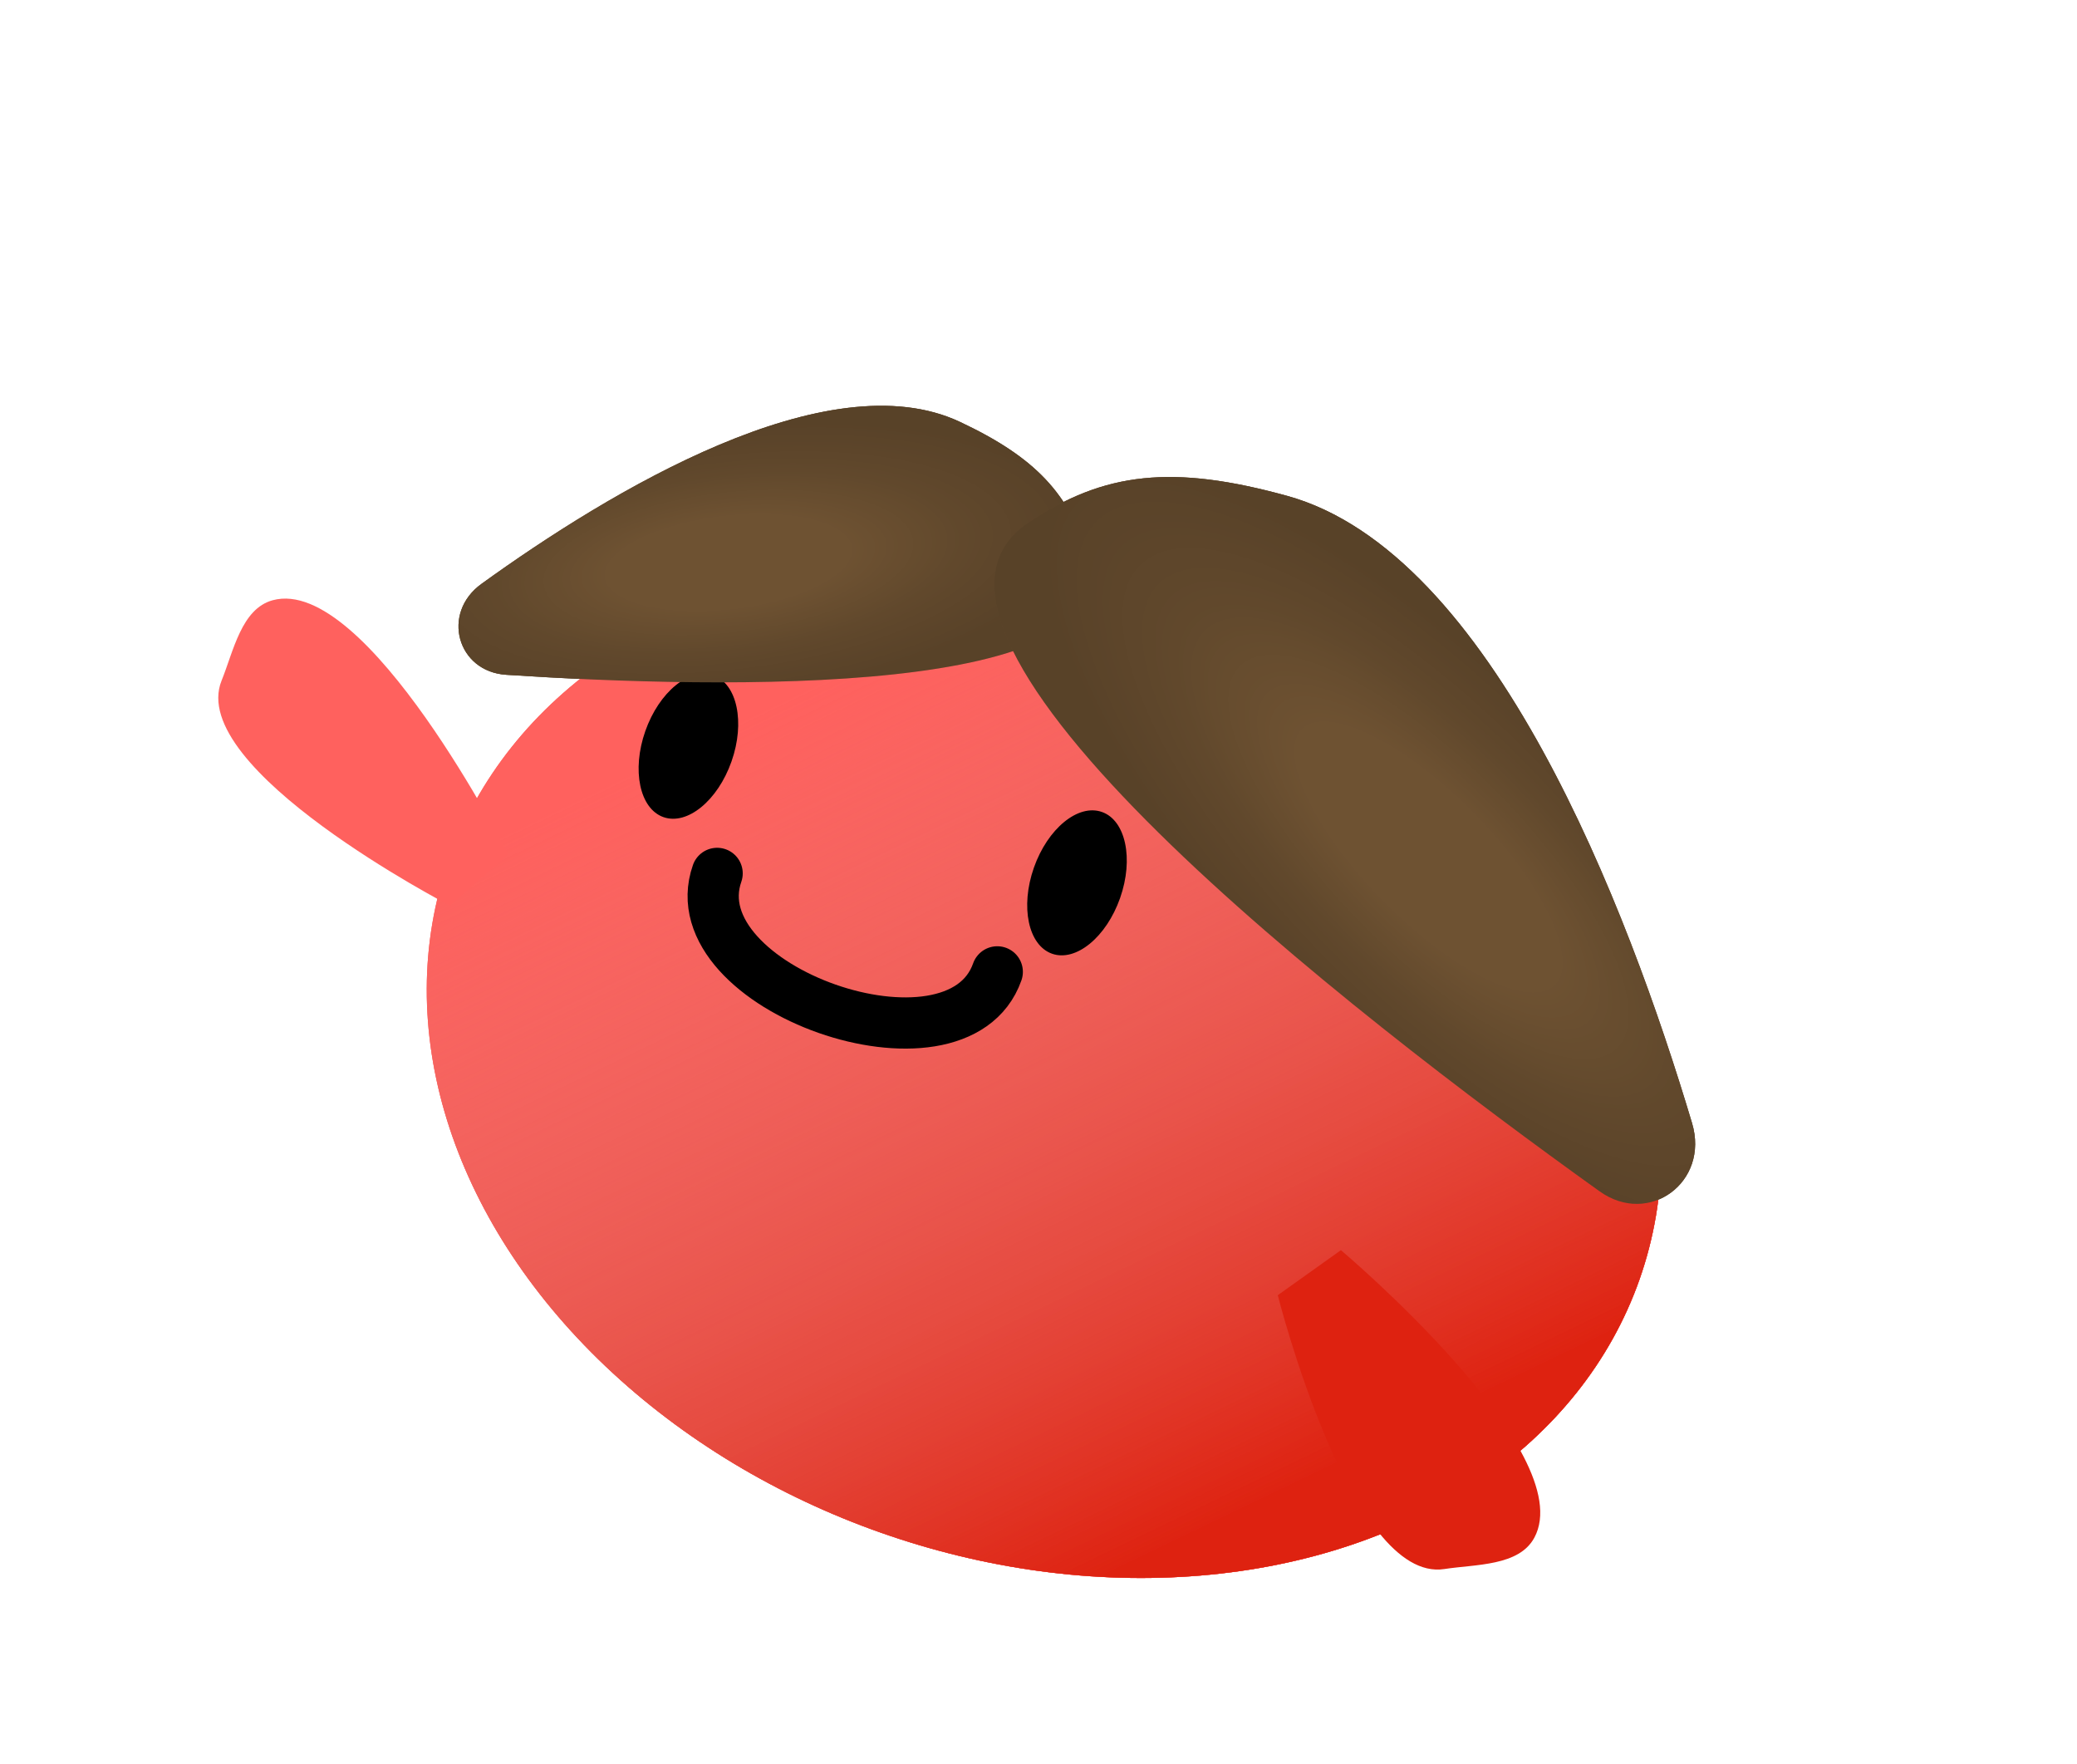 <svg width="365" height="310" viewBox="0 0 365 310" fill="none" xmlns="http://www.w3.org/2000/svg">
<g filter="url(#filter0_d_936_7676)">
<ellipse cx="178.482" cy="177.995" rx="110.925" ry="86.229" transform="rotate(19.364 178.482 177.995)" fill="#FF615E"/>
<ellipse cx="178.482" cy="177.995" rx="110.925" ry="86.229" transform="rotate(19.364 178.482 177.995)" fill="url(#paint0_linear_936_7676)"/>
</g>
<ellipse cx="120.978" cy="131.128" rx="8.031" ry="13.202" transform="rotate(19.364 120.978 131.128)" fill="black"/>
<ellipse cx="189.265" cy="155.128" rx="8.031" ry="13.202" transform="rotate(19.364 189.265 155.128)" fill="black"/>
<path d="M126.025 153.467C118.937 173.636 168.166 190.938 175.255 170.769" stroke="black" stroke-width="9" stroke-linecap="round"/>
<g filter="url(#filter1_d_936_7676)">
<path d="M168.697 62.132C181.941 68.364 187.98 74.764 191.387 86.176C198.696 110.657 126.837 109.059 88.956 106.571C80.33 106.005 77.477 95.743 84.611 90.593C107.131 74.337 145.452 51.194 168.697 62.132Z" fill="#6E5232"/>
<path d="M168.697 62.132C181.941 68.364 187.98 74.764 191.387 86.176C198.696 110.657 126.837 109.059 88.956 106.571C80.33 106.005 77.477 95.743 84.611 90.593C107.131 74.337 145.452 51.194 168.697 62.132Z" fill="url(#paint1_radial_936_7676)" fill-opacity="0.2"/>
</g>
<g filter="url(#filter2_d_936_7676)">
<path d="M226.166 75.121C206.144 69.609 194.039 70.868 180.689 79.854C151.414 99.558 237.448 166.083 281.115 197.335C289.777 203.534 300.453 195.722 297.35 185.341C286.105 147.729 262.272 85.062 226.166 75.121Z" fill="#6E5232"/>
<path d="M226.166 75.121C206.144 69.609 194.039 70.868 180.689 79.854C151.414 99.558 237.448 166.083 281.115 197.335C289.777 203.534 300.453 195.722 297.35 185.341C286.105 147.729 262.272 85.062 226.166 75.121Z" fill="url(#paint2_radial_936_7676)" fill-opacity="0.2"/>
</g>
<g filter="url(#filter3_d_936_7676)">
<ellipse cx="178.482" cy="177.995" rx="110.925" ry="86.229" transform="rotate(19.364 178.482 177.995)" fill="#FF615E"/>
<ellipse cx="178.482" cy="177.995" rx="110.925" ry="86.229" transform="rotate(19.364 178.482 177.995)" fill="url(#paint3_linear_936_7676)"/>
</g>
<ellipse cx="120.978" cy="131.128" rx="8.031" ry="13.202" transform="rotate(19.364 120.978 131.128)" fill="black"/>
<ellipse cx="189.265" cy="155.128" rx="8.031" ry="13.202" transform="rotate(19.364 189.265 155.128)" fill="black"/>
<path d="M126.025 153.467C118.937 173.636 168.166 190.938 175.255 170.769" stroke="black" stroke-width="9" stroke-linecap="round"/>
<g filter="url(#filter4_d_936_7676)">
<path d="M168.697 62.132C181.941 68.364 187.98 74.764 191.387 86.176C198.696 110.657 126.837 109.059 88.956 106.571C80.33 106.005 77.477 95.743 84.611 90.593C107.131 74.337 145.452 51.194 168.697 62.132Z" fill="#6E5232"/>
<path d="M168.697 62.132C181.941 68.364 187.98 74.764 191.387 86.176C198.696 110.657 126.837 109.059 88.956 106.571C80.33 106.005 77.477 95.743 84.611 90.593C107.131 74.337 145.452 51.194 168.697 62.132Z" fill="url(#paint4_radial_936_7676)" fill-opacity="0.2"/>
</g>
<g filter="url(#filter5_d_936_7676)">
<path d="M226.166 75.121C206.144 69.609 194.039 70.868 180.689 79.854C151.414 99.558 237.448 166.083 281.115 197.335C289.777 203.534 300.453 195.722 297.35 185.341C286.105 147.729 262.272 85.062 226.166 75.121Z" fill="#6E5232"/>
<path d="M226.166 75.121C206.144 69.609 194.039 70.868 180.689 79.854C151.414 99.558 237.448 166.083 281.115 197.335C289.777 203.534 300.453 195.722 297.35 185.341C286.105 147.729 262.272 85.062 226.166 75.121Z" fill="url(#paint5_radial_936_7676)" fill-opacity="0.2"/>
</g>
<g filter="url(#filter6_d_936_7676)">
<path d="M271.632 266.198C268.92 271.209 261.34 270.849 255.83 271.7C239.301 274.254 226.55 223.582 226.55 223.582L237.646 215.671C237.646 215.671 279.767 251.165 271.632 266.198Z" fill="#DE2210"/>
</g>
<g filter="url(#filter7_d_936_7676)">
<path d="M49.924 101.468C44.425 102.958 43.035 110.418 40.942 115.585C34.663 131.087 81.056 155.127 81.056 155.127L91.303 146.143C91.303 146.143 66.423 97 49.924 101.468Z" fill="#FF615E"/>
</g>
<defs>
<filter id="filter0_d_936_7676" x="63.869" y="87.593" width="239.225" height="200.804" filterUnits="userSpaceOnUse" color-interpolation-filters="sRGB">
<feFlood flood-opacity="0" result="BackgroundImageFix"/>
<feColorMatrix in="SourceAlpha" type="matrix" values="0 0 0 0 0 0 0 0 0 0 0 0 0 0 0 0 0 0 127 0" result="hardAlpha"/>
<feOffset dx="5" dy="10"/>
<feGaussianBlur stdDeviation="5.55"/>
<feComposite in2="hardAlpha" operator="out"/>
<feColorMatrix type="matrix" values="0 0 0 0 0 0 0 0 0 0 0 0 0 0 0 0 0 0 0.25 0"/>
<feBlend mode="normal" in2="BackgroundImageFix" result="effect1_dropShadow_936_7676"/>
<feBlend mode="normal" in="SourceGraphic" in2="effect1_dropShadow_936_7676" result="shape"/>
</filter>
<filter id="filter1_d_936_7676" x="70.07" y="59.299" width="132.334" height="71.1" filterUnits="userSpaceOnUse" color-interpolation-filters="sRGB">
<feFlood flood-opacity="0" result="BackgroundImageFix"/>
<feColorMatrix in="SourceAlpha" type="matrix" values="0 0 0 0 0 0 0 0 0 0 0 0 0 0 0 0 0 0 127 0" result="hardAlpha"/>
<feOffset dy="12"/>
<feGaussianBlur stdDeviation="5.25"/>
<feComposite in2="hardAlpha" operator="out"/>
<feColorMatrix type="matrix" values="0 0 0 0 0 0 0 0 0 0 0 0 0 0 0 0 0 0 0.25 0"/>
<feBlend mode="normal" in2="BackgroundImageFix" result="effect1_dropShadow_936_7676"/>
<feBlend mode="normal" in="SourceGraphic" in2="effect1_dropShadow_936_7676" result="shape"/>
</filter>
<filter id="filter2_d_936_7676" x="164.24" y="71.816" width="144.158" height="150.221" filterUnits="userSpaceOnUse" color-interpolation-filters="sRGB">
<feFlood flood-opacity="0" result="BackgroundImageFix"/>
<feColorMatrix in="SourceAlpha" type="matrix" values="0 0 0 0 0 0 0 0 0 0 0 0 0 0 0 0 0 0 127 0" result="hardAlpha"/>
<feOffset dy="12"/>
<feGaussianBlur stdDeviation="5.25"/>
<feComposite in2="hardAlpha" operator="out"/>
<feColorMatrix type="matrix" values="0 0 0 0 0 0 0 0 0 0 0 0 0 0 0 0 0 0 0.25 0"/>
<feBlend mode="normal" in2="BackgroundImageFix" result="effect1_dropShadow_936_7676"/>
<feBlend mode="normal" in="SourceGraphic" in2="effect1_dropShadow_936_7676" result="shape"/>
</filter>
<filter id="filter3_d_936_7676" x="63.869" y="87.593" width="239.225" height="200.804" filterUnits="userSpaceOnUse" color-interpolation-filters="sRGB">
<feFlood flood-opacity="0" result="BackgroundImageFix"/>
<feColorMatrix in="SourceAlpha" type="matrix" values="0 0 0 0 0 0 0 0 0 0 0 0 0 0 0 0 0 0 127 0" result="hardAlpha"/>
<feOffset dx="5" dy="10"/>
<feGaussianBlur stdDeviation="5.55"/>
<feComposite in2="hardAlpha" operator="out"/>
<feColorMatrix type="matrix" values="0 0 0 0 0 0 0 0 0 0 0 0 0 0 0 0 0 0 0.25 0"/>
<feBlend mode="normal" in2="BackgroundImageFix" result="effect1_dropShadow_936_7676"/>
<feBlend mode="normal" in="SourceGraphic" in2="effect1_dropShadow_936_7676" result="shape"/>
</filter>
<filter id="filter4_d_936_7676" x="70.07" y="59.299" width="132.334" height="71.1" filterUnits="userSpaceOnUse" color-interpolation-filters="sRGB">
<feFlood flood-opacity="0" result="BackgroundImageFix"/>
<feColorMatrix in="SourceAlpha" type="matrix" values="0 0 0 0 0 0 0 0 0 0 0 0 0 0 0 0 0 0 127 0" result="hardAlpha"/>
<feOffset dy="12"/>
<feGaussianBlur stdDeviation="5.25"/>
<feComposite in2="hardAlpha" operator="out"/>
<feColorMatrix type="matrix" values="0 0 0 0 0 0 0 0 0 0 0 0 0 0 0 0 0 0 0.25 0"/>
<feBlend mode="normal" in2="BackgroundImageFix" result="effect1_dropShadow_936_7676"/>
<feBlend mode="normal" in="SourceGraphic" in2="effect1_dropShadow_936_7676" result="shape"/>
</filter>
<filter id="filter5_d_936_7676" x="164.24" y="71.816" width="144.158" height="150.221" filterUnits="userSpaceOnUse" color-interpolation-filters="sRGB">
<feFlood flood-opacity="0" result="BackgroundImageFix"/>
<feColorMatrix in="SourceAlpha" type="matrix" values="0 0 0 0 0 0 0 0 0 0 0 0 0 0 0 0 0 0 127 0" result="hardAlpha"/>
<feOffset dy="12"/>
<feGaussianBlur stdDeviation="5.25"/>
<feComposite in2="hardAlpha" operator="out"/>
<feColorMatrix type="matrix" values="0 0 0 0 0 0 0 0 0 0 0 0 0 0 0 0 0 0 0.25 0"/>
<feBlend mode="normal" in2="BackgroundImageFix" result="effect1_dropShadow_936_7676"/>
<feBlend mode="normal" in="SourceGraphic" in2="effect1_dropShadow_936_7676" result="shape"/>
</filter>
<filter id="filter6_d_936_7676" x="218.551" y="213.67" width="58.123" height="68.123" filterUnits="userSpaceOnUse" color-interpolation-filters="sRGB">
<feFlood flood-opacity="0" result="BackgroundImageFix"/>
<feColorMatrix in="SourceAlpha" type="matrix" values="0 0 0 0 0 0 0 0 0 0 0 0 0 0 0 0 0 0 127 0" result="hardAlpha"/>
<feOffset dx="-2" dy="4"/>
<feGaussianBlur stdDeviation="3"/>
<feComposite in2="hardAlpha" operator="out"/>
<feColorMatrix type="matrix" values="0 0 0 0 0 0 0 0 0 0 0 0 0 0 0 0 0 0 0.25 0"/>
<feBlend mode="normal" in2="BackgroundImageFix" result="effect1_dropShadow_936_7676"/>
<feBlend mode="normal" in="SourceGraphic" in2="effect1_dropShadow_936_7676" result="shape"/>
</filter>
<filter id="filter7_d_936_7676" x="32.357" y="99.182" width="62.945" height="65.945" filterUnits="userSpaceOnUse" color-interpolation-filters="sRGB">
<feFlood flood-opacity="0" result="BackgroundImageFix"/>
<feColorMatrix in="SourceAlpha" type="matrix" values="0 0 0 0 0 0 0 0 0 0 0 0 0 0 0 0 0 0 127 0" result="hardAlpha"/>
<feOffset dx="-2" dy="4"/>
<feGaussianBlur stdDeviation="3"/>
<feComposite in2="hardAlpha" operator="out"/>
<feColorMatrix type="matrix" values="0 0 0 0 0 0 0 0 0 0 0 0 0 0 0 0 0 0 0.25 0"/>
<feBlend mode="normal" in2="BackgroundImageFix" result="effect1_dropShadow_936_7676"/>
<feBlend mode="normal" in="SourceGraphic" in2="effect1_dropShadow_936_7676" result="shape"/>
</filter>
<linearGradient id="paint0_linear_936_7676" x1="137.241" y1="107.938" x2="253.333" y2="223.805" gradientUnits="userSpaceOnUse">
<stop stop-color="#D28078" stop-opacity="0"/>
<stop offset="1" stop-color="#DE2210"/>
</linearGradient>
<radialGradient id="paint1_radial_936_7676" cx="0" cy="0" r="1" gradientUnits="userSpaceOnUse" gradientTransform="translate(128.027 86.85) rotate(83.216) scale(23.838 63.188)">
<stop offset="0.33" stop-opacity="0"/>
<stop offset="0.655" stop-opacity="0.6"/>
<stop offset="1"/>
</radialGradient>
<radialGradient id="paint2_radial_936_7676" cx="0" cy="0" r="1" gradientUnits="userSpaceOnUse" gradientTransform="translate(250.992 138.565) rotate(135.513) scale(32.15 91.427)">
<stop offset="0.33" stop-opacity="0"/>
<stop offset="0.655" stop-opacity="0.6"/>
<stop offset="1"/>
</radialGradient>
<linearGradient id="paint3_linear_936_7676" x1="137.241" y1="107.938" x2="253.333" y2="223.805" gradientUnits="userSpaceOnUse">
<stop stop-color="#D28078" stop-opacity="0"/>
<stop offset="1" stop-color="#DE2210"/>
</linearGradient>
<radialGradient id="paint4_radial_936_7676" cx="0" cy="0" r="1" gradientUnits="userSpaceOnUse" gradientTransform="translate(128.027 86.85) rotate(83.216) scale(23.838 63.188)">
<stop offset="0.33" stop-opacity="0"/>
<stop offset="0.655" stop-opacity="0.6"/>
<stop offset="1"/>
</radialGradient>
<radialGradient id="paint5_radial_936_7676" cx="0" cy="0" r="1" gradientUnits="userSpaceOnUse" gradientTransform="translate(250.992 138.565) rotate(135.513) scale(32.15 91.427)">
<stop offset="0.33" stop-opacity="0"/>
<stop offset="0.655" stop-opacity="0.6"/>
<stop offset="1"/>
</radialGradient>
</defs>
</svg>
